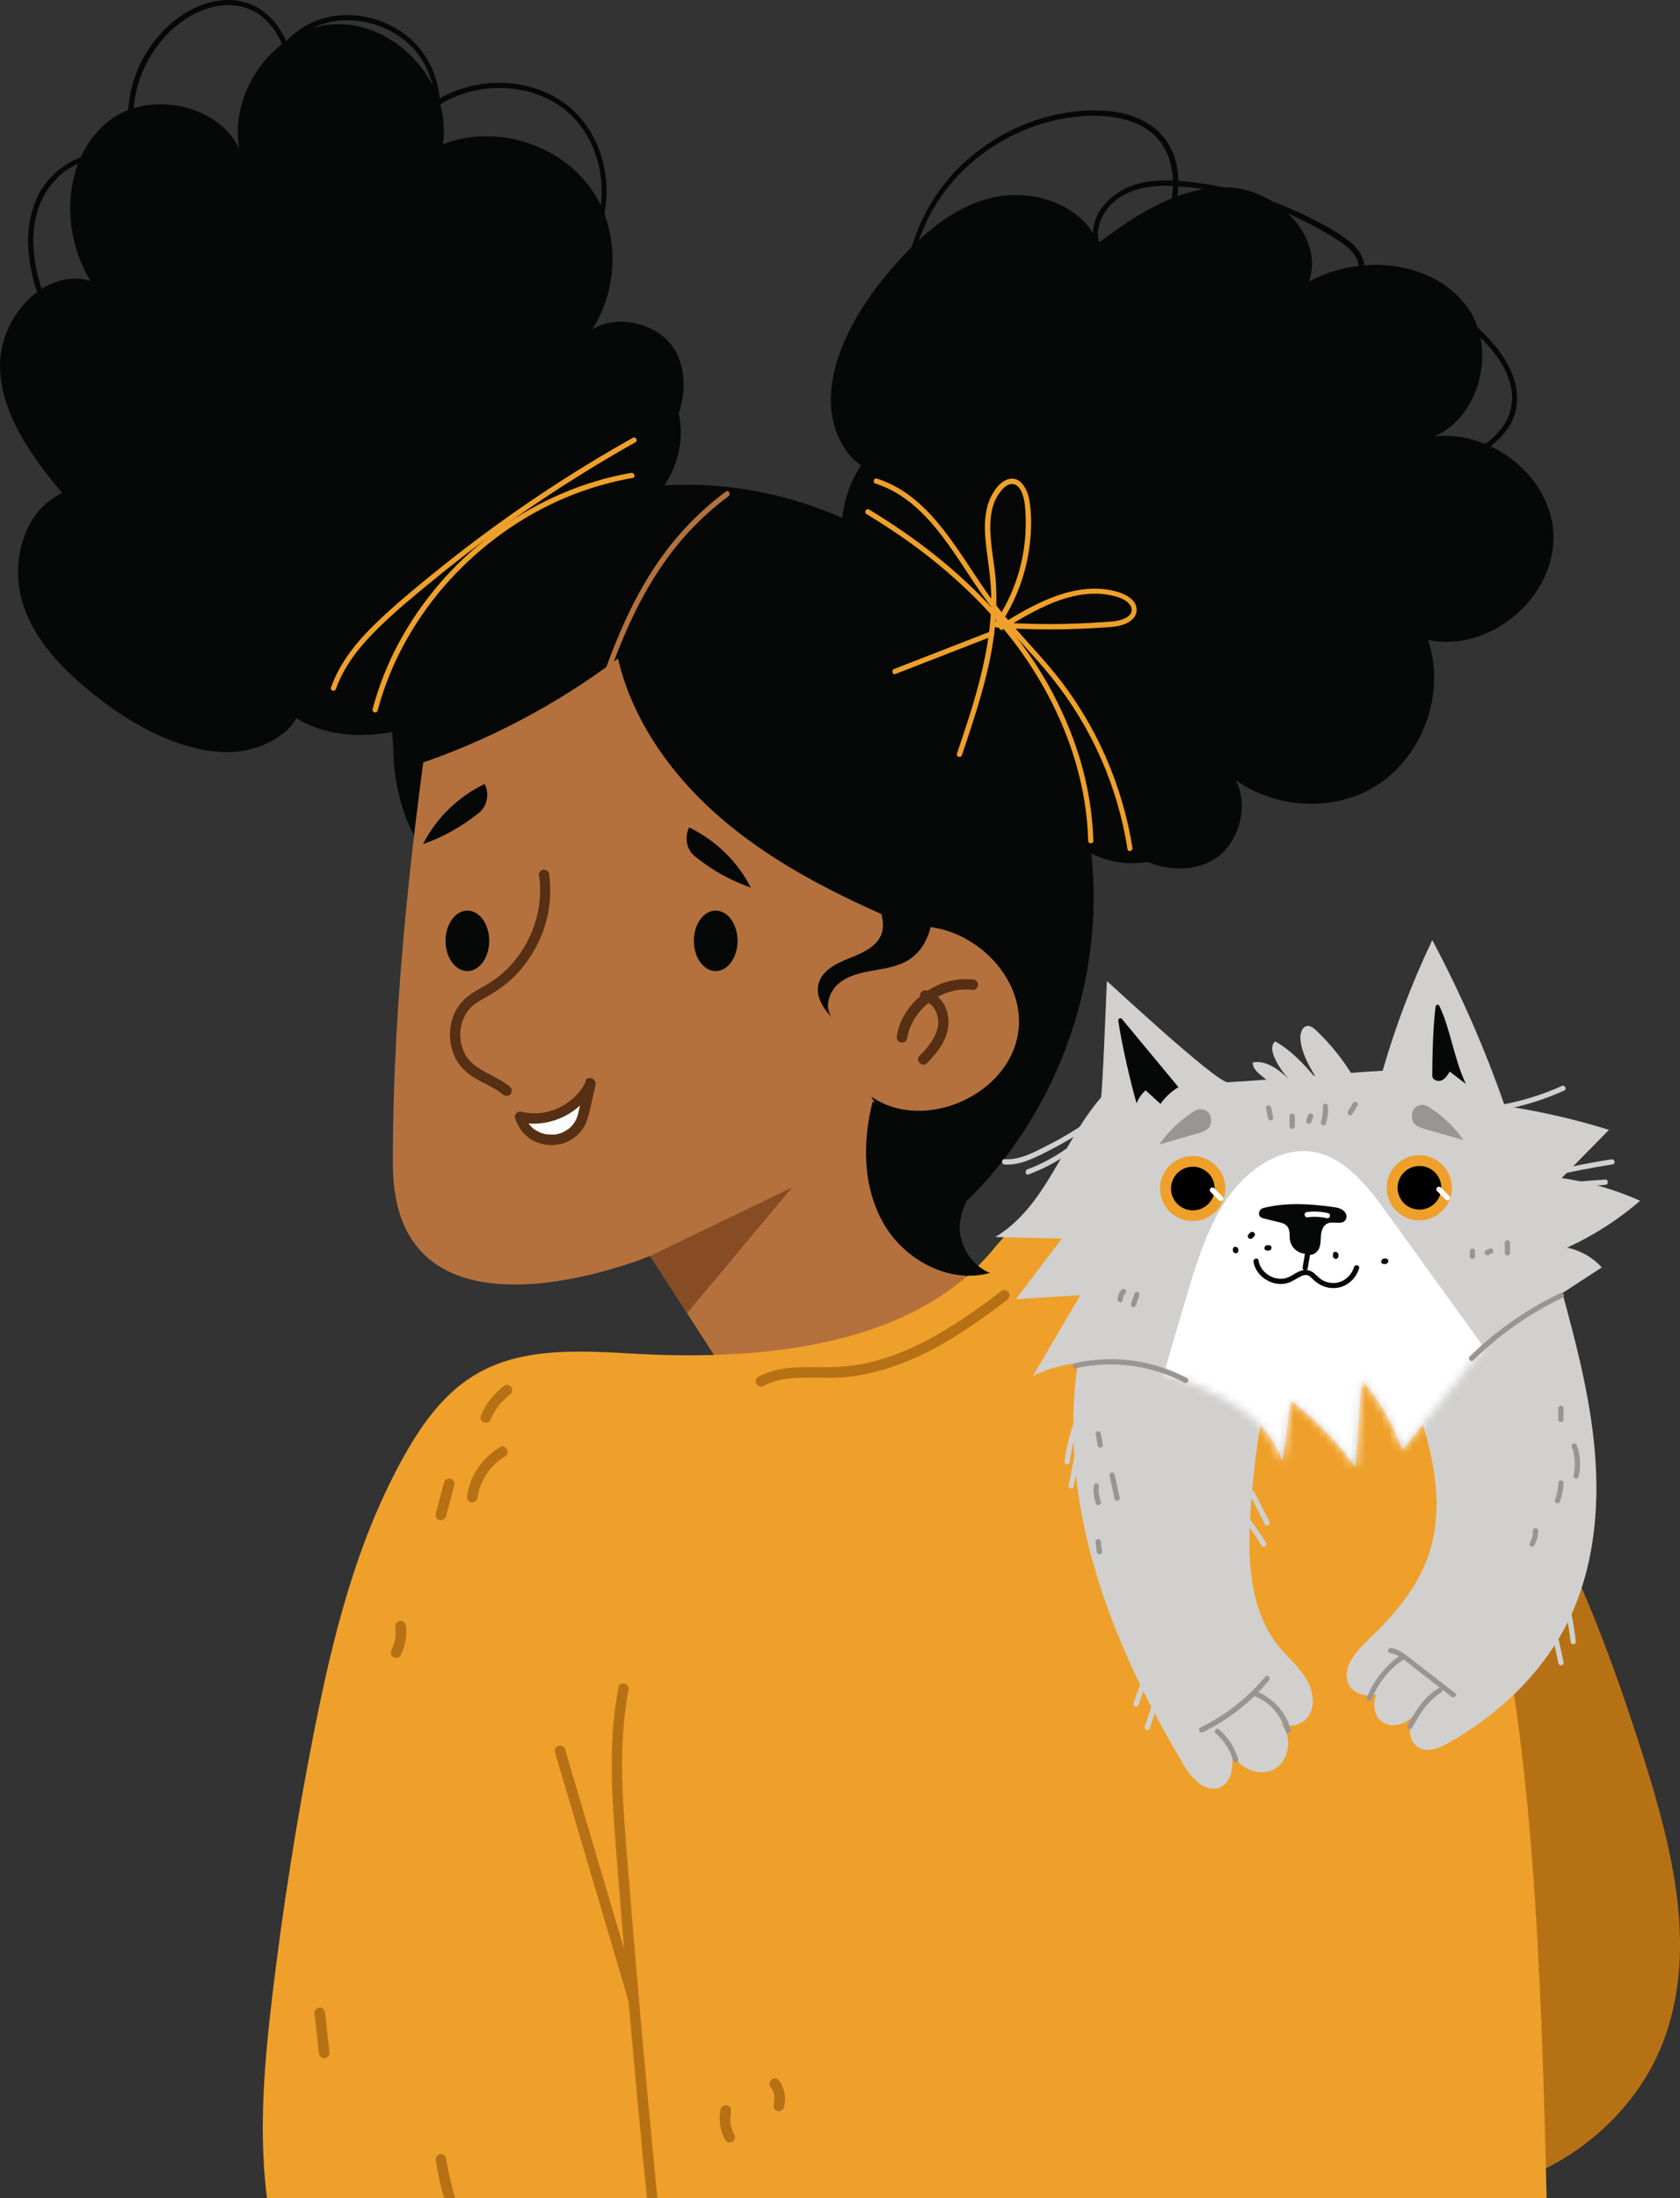 <svg width="211" height="276" viewBox="0 0 211 276" fill="none" xmlns="http://www.w3.org/2000/svg">
<rect x="0" y="0" width="211" height="276" fill="#333333" stroke="none"/>
<g clip-path="url(#clip0_2579_1059)">
<path d="M169.653 159.975C189.159 174.119 199.19 197.724 206.421 220.68C209.999 232.011 213.096 244.359 209.183 255.578C204.863 267.964 191.569 276.554 178.498 275.425C180.852 250.987 178.85 226.142 172.601 202.389L169.672 159.975H169.653Z" fill="#B77115"/>
<path d="M118.627 153.329C133.127 141.202 140.191 120.837 136.297 102.361C132.422 83.885 117.756 68.074 99.604 62.779C87.274 59.188 73.183 60.502 62.781 68C52.379 75.516 46.65 89.679 50.692 101.843C51.267 103.583 52.045 105.305 53.306 106.675C54.864 108.378 56.996 109.378 59.073 110.377C81.192 121.078 95.302 142.443 112.879 159.605L118.627 153.329Z" fill="#060807"/>
<path d="M54.882 83.459C51.822 104.231 49.319 125.151 49.338 146.145C49.375 171.101 81.656 157.698 81.656 157.698C81.656 157.661 98.899 184.468 98.769 184.246C110.302 180.876 117.366 181.173 127.897 175.396C125.858 167.399 109.56 137.759 109.412 137.685C116.087 142.313 126.97 137.425 127.916 129.372C128.862 121.319 119.424 114.024 111.859 116.987C112.008 108.563 111.414 93.326 112.23 84.94C93.355 85.551 75.908 54.17 55.772 81.589L54.882 83.477V83.459Z" fill="#B4713D"/>
<path d="M80.544 58.632C84.641 55.207 87.311 49.283 85.031 44.451C82.75 39.619 74.332 38.767 72.441 43.766C77.503 38.73 78.411 30.047 74.499 24.086C70.587 18.125 62.243 15.496 55.605 18.125C56.903 10.238 49.283 2.222 41.329 3.092C33.374 3.962 27.682 13.441 30.668 20.865C29.685 13.626 19.172 10.701 13.517 15.311C7.862 19.939 7.528 29.029 11.347 35.25C5.507 33.583 -0.093 39.934 0 45.969C0.093 52.004 3.949 57.262 7.806 61.909C2.856 64.205 1.205 70.832 2.93 75.998C4.654 81.163 8.9 85.051 13.257 88.328C19.728 93.16 28.999 97.066 35.433 92.197C36.749 91.197 37.88 89.661 37.62 88.031C37.342 86.402 34.969 85.347 33.968 86.643C36.248 91.197 42.145 92.697 47.225 92.197C53.492 91.586 59.518 88.624 63.838 84.033C64.784 83.033 65.673 81.867 65.748 80.496C65.822 79.126 64.654 77.645 63.3 77.905C62.41 78.775 64.116 79.941 65.358 79.904C72.682 79.645 79.042 72.554 78.486 65.26C82.49 63.39 85.309 59.206 85.494 54.8C85.68 50.394 83.251 45.969 79.431 43.766L80.544 58.632Z" fill="#060807"/>
<path d="M137.595 103.213C140.803 107.471 146.606 110.414 151.557 108.396C156.507 106.36 157.768 98.01 152.873 95.881C157.657 101.195 166.297 102.509 172.453 98.899C178.627 95.289 181.668 87.106 179.35 80.349C187.175 82.033 195.574 74.832 195.092 66.852C194.61 58.873 185.413 52.726 177.848 55.337C185.135 54.726 188.602 44.377 184.245 38.508C179.907 32.639 170.821 31.843 164.406 35.361C166.371 29.659 160.29 23.734 154.245 23.531C148.201 23.327 142.75 26.9 137.911 30.529C135.852 25.493 129.307 23.494 124.06 24.956C118.813 26.419 114.697 30.455 111.23 34.639C106.075 40.841 101.699 49.912 106.261 56.559C107.188 57.91 108.671 59.132 110.303 58.947C111.934 58.762 113.121 56.448 111.86 55.374C107.188 57.429 105.389 63.224 105.649 68.315C105.964 74.609 108.615 80.756 112.991 85.273C113.937 86.254 115.068 87.217 116.421 87.347C117.775 87.476 119.314 86.384 119.147 85.032C118.312 84.107 117.07 85.754 117.052 86.995C116.94 94.308 123.708 101.009 131.032 100.824C132.7 104.916 136.742 107.934 141.155 108.341C145.55 108.748 150.111 106.545 152.503 102.842L137.577 103.213H137.595Z" fill="#060807"/>
<path d="M131.755 148.848C135.63 146.997 140.098 146.59 144.437 146.367C150.945 146.034 157.842 146.145 163.479 149.219C169.338 152.403 172.935 158.253 175.809 164.011C188.992 190.596 192.07 220.551 193.405 249.876C194.22 267.705 194.443 285.552 194.684 303.38C194.721 306.509 194.758 309.693 193.738 312.674C192.292 316.839 188.918 320.172 185.228 322.819C175.661 329.688 163.702 332.872 151.891 335.038C132.367 338.611 112.342 339.759 92.484 338.482C90.76 338.371 88.795 338.13 87.775 336.797C87.144 335.964 87.033 334.89 86.941 333.89C86.236 326.004 85.531 318.117 84.827 310.23C72.515 312.341 58.888 311.378 48.912 304.269C40.68 298.4 35.896 288.995 34.079 279.424C32.244 269.852 33.078 260.022 34.228 250.358C35.544 239.398 37.268 228.493 39.401 217.663C41.774 205.629 44.74 193.503 50.822 182.691C53.103 178.636 55.977 174.638 60.185 172.323C66.1 169.046 73.442 169.639 80.284 170.009C96.545 170.861 115.105 168.824 124.969 156.605L131.773 148.848H131.755Z" fill="#EFA02A"/>
<path d="M186.025 169.528C186.025 169.528 176.198 182.154 176.106 182.006C174.993 178.785 173.25 175.804 171.007 173.23C170.747 176.896 170.488 180.543 170.228 184.209C167.985 181.025 165.24 178.192 162.126 175.841L161.05 183.524C159.66 178.896 155.098 175.989 150.667 174.064C144.048 171.176 136.205 169.565 129.734 172.768C131.718 169.38 133.702 166.01 135.686 162.622C132.979 162.789 130.272 162.956 127.583 163.122C129.511 160.586 131.458 158.049 133.387 155.513C130.587 155.458 127.787 155.384 125.006 155.328C131.421 151.44 133.368 143.498 138.263 137.833C138.467 137.611 139.005 123.133 139.023 123.189C139.023 123.133 152.781 135.981 154.208 135.889C159.697 135.593 168.189 134.741 173.658 134.445C175.271 128.817 177.366 123.337 179.888 118.042C183.448 124.744 186.507 131.705 188.992 138.87C193.423 139.536 197.818 140.536 202.082 141.869C200.098 143.887 198.114 145.905 196.13 147.923C199.523 148.404 202.861 149.367 205.994 150.774C203.232 153.162 200.135 155.143 196.816 156.661C198.485 156.994 200.043 157.883 201.174 159.142L188.899 167.14L186.007 169.509L186.025 169.528Z" fill="#D1D0CF"/>
<path d="M195.815 160.827C197.743 167.88 199.69 174.989 200.302 182.265C200.932 189.559 200.153 197.113 196.909 203.667C193.701 210.109 188.231 215.275 181.964 218.829C180.796 219.496 179.331 220.107 178.163 219.422C176.383 218.385 177.144 215.7 178.108 213.886C178.034 215.978 175.215 217.404 173.547 216.163C171.878 214.923 172.527 211.72 174.566 211.313C173.769 213.553 169.801 213.368 169.226 211.054C168.726 209.091 170.395 207.295 171.859 205.888C174.863 203.019 177.681 199.797 179.183 195.91C182.298 187.764 178.961 178.729 175.642 170.657L195.815 160.808V160.827Z" fill="#D1D0CF"/>
<path d="M160.141 170.046C158.51 176.581 157.471 183.246 157.045 189.967C156.674 195.817 156.915 202.204 160.623 206.758C161.662 208.036 162.941 209.11 163.849 210.48C164.758 211.85 165.259 213.645 164.554 215.126C163.849 216.608 161.587 217.293 160.493 216.071C162.403 217.533 162.162 220.958 160.048 222.143C157.953 223.309 154.894 221.736 154.634 219.348C154.95 221.236 154.95 223.735 153.17 224.439C151.334 225.161 149.628 223.235 148.627 221.551C142.694 211.553 137.725 200.816 135.722 189.374C133.72 177.933 134.869 165.677 140.524 155.532L160.16 170.065L160.141 170.046Z" fill="#D1D0CF"/>
<path d="M81.675 157.698L99.493 149.089L86.292 164.881L81.675 157.698Z" fill="#874C23"/>
<path d="M122.15 123.003C118.757 122.578 115.29 124.521 113.602 127.428C113.12 128.243 112.787 129.15 112.638 130.076C112.583 130.427 112.731 130.779 113.102 130.89C113.417 130.983 113.862 130.779 113.918 130.427C114.4 127.484 116.81 125.114 119.684 124.429C120.481 124.244 121.297 124.188 122.169 124.299C122.521 124.336 122.836 123.966 122.836 123.633C122.836 123.244 122.539 123.022 122.169 122.966L122.15 123.003Z" fill="#562F14"/>
<path d="M116.032 125.669C116.625 125.818 117.052 126.169 117.385 126.706C117.719 127.243 117.867 127.873 117.83 128.502C117.83 128.724 117.83 128.761 117.775 128.983C117.738 129.187 117.682 129.391 117.608 129.576C117.478 129.946 117.311 130.279 117.107 130.613C116.662 131.335 116.106 131.964 115.494 132.556C114.882 133.149 115.828 134.093 116.421 133.482C117.534 132.39 118.572 131.094 118.961 129.576C119.314 128.243 119.091 126.762 118.257 125.669C117.775 125.04 117.126 124.577 116.366 124.373C115.531 124.17 115.179 125.447 116.013 125.651L116.032 125.669Z" fill="#562F14"/>
<path d="M63.337 66.186C71.31 62.65 78.764 71.073 87.46 71.721C93.727 72.184 100.068 72.721 105.908 75.016C111.749 77.294 117.107 81.607 119.184 87.513C120.296 90.66 120.408 94.048 120.315 97.381C120.167 102.102 119.592 106.823 118.572 111.433C118.275 112.803 117.904 114.228 117.07 115.357C116.829 117.431 115.865 119.449 114.104 120.541C112.769 121.374 111.174 121.596 109.617 121.874C108.078 122.152 106.464 122.504 105.278 123.54C104.091 124.577 103.535 126.484 104.462 127.743C103.368 126.614 102.422 125.095 102.793 123.577C103.201 121.856 105.074 120.948 106.724 120.3C108.374 119.652 110.247 118.819 110.766 117.116C110.989 116.357 110.896 115.561 110.71 114.783C103.998 111.784 97.435 108.359 91.743 103.731C85.049 98.306 79.561 91.049 77.614 82.681C69.92 88.476 61.279 93.03 52.139 96.085C51.564 96.27 50.896 96.455 50.377 96.122C49.969 95.863 49.802 95.381 49.672 94.918C47.355 86.513 55.346 69.703 63.319 66.167L63.337 66.186Z" fill="#060807"/>
<path d="M114.919 44.617C113.176 38.471 114.047 31.677 117.255 26.16C120.37 20.809 125.691 16.903 131.662 15.311C136.909 13.904 145.049 13.83 146.94 20.235C147.737 22.92 147.181 25.882 146.124 28.418C145.568 29.751 144.845 31.195 143.843 32.251C142.879 33.269 141.563 33.528 140.283 32.935C139.134 32.417 138.207 31.343 137.966 30.103C137.688 28.659 138.299 27.159 139.227 26.049C141.47 23.401 145.123 23.142 148.349 23.419C155.283 24.012 162.088 26.363 167.947 30.103C169.263 30.954 170.58 31.973 170.691 33.676C170.784 35.176 170.024 36.601 169.208 37.804C168.744 38.489 168.207 39.119 167.65 39.711C167.113 40.285 166.538 40.878 165.87 41.303C165.24 41.692 164.443 41.97 163.757 41.507C163.275 41.174 163.071 40.581 163.052 40.008C162.997 38.693 163.72 37.471 164.628 36.583C165.574 35.638 166.779 35.009 168.04 34.62C170.988 33.75 174.01 34.38 176.717 35.694C178.256 36.453 179.684 37.397 181.074 38.397C182.409 39.36 183.744 40.359 184.968 41.47C187.174 43.47 189.455 46.062 189.863 49.116C190.048 50.579 189.715 52.078 188.917 53.319C188.064 54.633 186.804 55.633 185.487 56.466C182.539 58.336 179.276 59.743 175.938 60.743C174.288 61.224 172.619 61.613 170.932 61.891C170.506 61.965 170.691 62.594 171.099 62.52C174.863 61.891 178.534 60.743 181.983 59.114C183.633 58.336 185.265 57.466 186.748 56.392C188.046 55.448 189.232 54.3 189.918 52.837C191.328 49.783 190.16 46.561 188.25 44.025C186.136 41.23 183.281 39.063 180.407 37.101C177.607 35.194 174.362 33.509 170.895 33.528C168.077 33.546 165.11 34.639 163.423 36.99C162.644 38.064 162.125 39.508 162.552 40.841C162.737 41.415 163.108 41.933 163.683 42.192C164.387 42.525 165.166 42.396 165.852 42.063C166.612 41.692 167.242 41.1 167.817 40.508C168.411 39.897 168.967 39.249 169.486 38.564C170.432 37.286 171.284 35.805 171.396 34.176C171.507 32.528 170.636 31.177 169.375 30.214C167.891 29.085 166.204 28.177 164.535 27.344C161.217 25.678 157.694 24.401 154.06 23.605C152.243 23.197 150.388 22.92 148.534 22.753C146.717 22.586 144.845 22.586 143.046 23.031C140.061 23.79 137.057 26.363 137.298 29.714C137.484 32.306 140.413 34.713 142.99 33.657C144.474 33.047 145.382 31.436 146.087 30.084C146.81 28.714 147.348 27.27 147.681 25.752C148.293 22.92 148.108 19.772 146.291 17.403C144.288 14.792 140.932 13.904 137.799 13.867C131.235 13.755 124.69 16.662 120.148 21.328C115.401 26.234 112.991 33.158 113.473 39.934C113.584 41.581 113.881 43.192 114.326 44.784C114.437 45.191 115.086 45.025 114.956 44.617H114.919Z" fill="#060807"/>
<path d="M72.144 34.028C74.833 31.436 76.186 27.715 76.186 24.03C76.186 20.346 74.833 16.607 72.163 14.015C69.511 11.46 65.785 10.275 62.151 10.405C58.517 10.534 54.845 11.978 52.324 14.644C50.989 16.051 50.043 17.791 49.654 19.698C49.283 21.494 49.413 23.494 50.47 25.049C50.729 25.419 51.026 25.771 51.359 26.067C51.508 26.197 51.786 26.197 51.879 25.993C53.677 22.309 55.235 18.291 55.309 14.126C55.383 10.46 54.048 6.831 51.137 4.517C48.597 2.499 45.241 1.555 42.033 1.999C38.788 2.444 36.007 4.443 34.357 7.239C32.725 10.016 32.169 13.478 33.133 16.588C33.245 16.977 33.393 17.347 33.56 17.717C33.671 17.958 34.023 17.921 34.135 17.717C36.193 14.181 37.602 9.831 36.193 5.795C35.599 4.128 34.58 2.592 33.17 1.5C31.669 0.352 29.796 -0.148 27.905 0.037C23.974 0.407 20.581 3.166 18.523 6.387C16.465 9.608 15.63 13.552 16.298 17.31C16.947 20.994 18.968 24.438 21.897 26.789C22.25 27.067 22.62 27.344 23.01 27.604C23.27 27.77 23.548 27.492 23.492 27.233C22.732 23.086 19.227 19.68 15.019 19.143C10.773 18.606 6.527 20.883 4.691 24.734C2.985 28.326 3.375 32.547 4.506 36.231C5.804 40.433 8.232 44.21 10.958 47.617C13.925 51.319 17.41 54.578 21.304 57.281C21.786 57.614 22.287 57.947 22.787 58.262C23.14 58.484 23.473 57.929 23.121 57.688C19.283 55.226 15.816 52.208 12.812 48.783C11.31 47.08 9.938 45.265 8.696 43.358C7.584 41.655 6.582 39.878 5.841 37.99C4.45 34.491 3.616 30.455 4.635 26.752C5.118 24.993 6.045 23.401 7.38 22.161C8.918 20.735 10.958 19.883 13.053 19.735C15.111 19.587 17.169 20.106 18.875 21.272C20.525 22.401 21.842 24.086 22.491 25.974C22.658 26.437 22.769 26.9 22.862 27.381L23.344 27.011C20.396 25.03 18.226 21.976 17.281 18.569C16.317 15.088 16.706 11.349 18.319 8.109C19.951 4.851 22.806 1.981 26.366 0.981C28.127 0.481 30.056 0.5 31.724 1.333C33.226 2.092 34.376 3.406 35.117 4.888C36.897 8.442 36.026 12.589 34.32 15.996C34.079 16.458 33.838 16.921 33.578 17.366H34.153C32.929 14.57 33.152 11.256 34.45 8.516C35.766 5.739 38.177 3.555 41.199 2.833C44.166 2.111 47.41 2.777 49.95 4.443C51.23 5.276 52.324 6.387 53.121 7.702C54.067 9.294 54.567 11.127 54.678 12.978C54.919 16.903 53.603 20.791 51.99 24.327C51.786 24.771 51.582 25.234 51.359 25.678C51.526 25.66 51.712 25.641 51.879 25.604C49.042 23.068 50.117 18.439 52.231 15.81C54.4 13.089 57.756 11.497 61.186 11.127C64.598 10.775 68.195 11.589 70.902 13.737C73.665 15.94 75.222 19.328 75.519 22.809C75.797 26.271 74.87 29.918 72.589 32.602C72.311 32.935 72.014 33.232 71.718 33.528C71.403 33.824 71.885 34.287 72.181 33.991L72.144 34.028Z" fill="#060807"/>
<path d="M91.186 61.705C87.515 64.427 84.4 67.796 81.934 71.647C79.505 75.405 77.688 79.534 76.168 83.718C75.296 86.088 74.517 88.494 73.757 90.92C73.627 91.327 74.276 91.493 74.388 91.086C75.704 86.865 77.095 82.663 78.912 78.645C80.729 74.628 82.972 70.796 85.883 67.482C87.571 65.556 89.462 63.816 91.501 62.298C91.835 62.039 91.501 61.465 91.168 61.724L91.186 61.705Z" fill="#B4713D"/>
<path d="M125.988 79.034C128.027 77.775 130.104 76.535 132.329 75.646C134.443 74.813 136.779 74.294 139.06 74.665C140.005 74.831 141.192 75.072 141.859 75.868C142.119 76.183 142.23 76.609 142.045 76.979C141.878 77.312 141.526 77.534 141.192 77.683C140.228 78.09 139.097 78.071 138.077 78.145C136.76 78.238 135.425 78.293 134.109 78.33C131.142 78.404 128.157 78.33 125.191 78.127C125.283 78.293 125.376 78.46 125.469 78.627C127.601 75.553 128.917 71.962 129.344 68.259C129.548 66.463 129.585 64.538 129.27 62.742C129.047 61.465 128.157 59.669 126.563 60.187C125.765 60.446 125.154 61.187 124.727 61.891C124.319 62.557 124.041 63.297 123.893 64.057C123.559 65.704 123.707 67.389 123.911 69.037C124.152 70.888 124.43 72.721 124.486 74.591C124.523 76.701 124.356 78.793 124.004 80.885C123.318 85.069 122.039 89.142 120.685 93.141C120.518 93.641 120.351 94.141 120.184 94.641C120.055 95.048 120.685 95.215 120.815 94.807C122.113 90.957 123.411 87.087 124.264 83.107C125.079 79.219 125.413 75.257 124.894 71.295C124.671 69.685 124.412 68.055 124.375 66.426C124.356 64.927 124.542 63.372 125.395 62.094C125.784 61.502 126.433 60.687 127.23 60.78C127.861 60.854 128.231 61.52 128.417 62.057C128.676 62.779 128.751 63.557 128.788 64.316C128.843 65.204 128.843 66.112 128.788 67C128.584 70.573 127.49 74.091 125.617 77.164C125.376 77.553 125.135 77.923 124.875 78.293C124.727 78.516 124.931 78.775 125.154 78.793C128.009 78.997 130.883 79.071 133.738 79.015C135.147 78.978 136.575 78.923 137.984 78.83C139.097 78.756 140.302 78.756 141.34 78.33C142.193 77.979 142.898 77.275 142.731 76.294C142.545 75.276 141.47 74.683 140.58 74.387C138.207 73.609 135.648 73.869 133.312 74.609C130.568 75.479 128.046 76.96 125.617 78.478C125.265 78.701 125.58 79.275 125.951 79.052L125.988 79.034Z" fill="#EFA02A"/>
<path d="M124.486 79.256L112.305 83.996C111.915 84.144 112.082 84.792 112.471 84.625L124.653 79.886C125.043 79.737 124.876 79.09 124.486 79.256Z" fill="#EFA02A"/>
<path d="M137.317 105.582C137.224 102.157 136.649 98.751 135.685 95.474C134.703 92.16 133.33 88.976 131.643 85.977C129.974 83.014 127.972 80.237 125.747 77.645C123.541 75.091 121.093 72.721 118.479 70.555C115.883 68.407 113.12 66.445 110.247 64.649C109.894 64.427 109.523 64.205 109.171 63.983C108.8 63.76 108.467 64.334 108.837 64.556C111.693 66.278 114.455 68.166 117.07 70.24C119.684 72.332 122.15 74.609 124.394 77.072C126.656 79.552 128.677 82.237 130.401 85.125C132.144 88.031 133.59 91.123 134.665 94.363C135.722 97.566 136.408 100.917 136.612 104.286C136.631 104.712 136.649 105.138 136.668 105.564C136.668 105.99 137.335 105.99 137.335 105.564L137.317 105.582Z" fill="#EFA02A"/>
<path d="M79.283 59.373C76.316 59.891 73.405 60.761 70.624 61.946C67.843 63.131 65.21 64.612 62.762 66.371C60.296 68.129 58.016 70.166 55.976 72.406C53.955 74.628 52.157 77.09 50.655 79.701C49.153 82.311 47.948 85.088 47.095 87.976C46.984 88.328 46.891 88.698 46.798 89.05C46.687 89.457 47.317 89.642 47.429 89.216C48.189 86.347 49.301 83.57 50.711 80.959C52.12 78.349 53.825 75.887 55.754 73.647C57.7 71.406 59.888 69.351 62.262 67.556C64.635 65.76 67.194 64.223 69.901 62.983C72.608 61.742 75.445 60.817 78.356 60.224C78.726 60.15 79.079 60.076 79.45 60.021C79.876 59.947 79.691 59.317 79.283 59.391V59.373Z" fill="#EFA02A"/>
<path d="M142.23 106.452C141.6 102.491 140.45 98.621 138.837 94.956C137.224 91.29 135.129 87.828 132.607 84.699C129.956 81.404 126.878 78.479 124.393 75.035C122.41 72.276 120.685 69.351 118.609 66.667C116.643 64.131 114.288 61.779 111.285 60.52C110.914 60.354 110.525 60.224 110.135 60.095C109.727 59.965 109.56 60.613 109.968 60.724C113.065 61.705 115.512 63.853 117.533 66.315C119.647 68.889 121.353 71.777 123.262 74.517C124.375 76.109 125.562 77.627 126.841 79.09C128.25 80.7 129.733 82.274 131.124 83.903C133.72 86.939 135.926 90.29 137.651 93.9C139.375 97.473 140.617 101.269 141.359 105.175C141.451 105.656 141.526 106.138 141.6 106.619C141.674 107.045 142.304 106.86 142.23 106.452Z" fill="#EFA02A"/>
<path d="M79.487 54.967C73.646 58.243 68.01 61.835 62.577 65.76C59.889 67.704 57.237 69.722 54.66 71.814C52.157 73.832 49.672 75.887 47.355 78.108C44.926 80.441 42.701 83.107 41.57 86.328C41.421 86.736 42.07 86.902 42.2 86.495C43.201 83.644 45.111 81.256 47.225 79.145C49.45 76.924 51.897 74.906 54.345 72.906C59.444 68.722 64.784 64.834 70.309 61.261C73.405 59.262 76.576 57.336 79.802 55.54C80.173 55.337 79.839 54.763 79.468 54.967H79.487Z" fill="#EFA02A"/>
<path d="M67.713 110.063C68.343 114.432 66.563 119.079 63.263 122.078C62.391 122.874 61.427 123.485 60.389 124.059C59.295 124.67 58.257 125.336 57.552 126.391C56.347 128.187 56.217 130.594 57.051 132.556C57.571 133.741 58.461 134.63 59.554 135.315C60.741 136.055 62.095 136.518 63.151 137.425C63.43 137.648 63.819 137.685 64.079 137.425C64.32 137.185 64.357 136.722 64.079 136.5C63.096 135.667 61.928 135.148 60.815 134.537C59.851 134 58.98 133.371 58.461 132.464C57.552 130.872 57.589 128.743 58.59 127.188C58.831 126.817 59.147 126.447 59.554 126.132C60.055 125.743 60.63 125.429 61.205 125.114C62.261 124.522 63.244 123.855 64.134 123.04C65.859 121.467 67.175 119.504 68.046 117.338C69.01 114.913 69.326 112.284 68.955 109.692C68.899 109.341 68.454 109.137 68.139 109.229C67.768 109.341 67.62 109.692 67.676 110.044L67.713 110.063Z" fill="#562F14"/>
<path d="M74.203 136.037C72.719 139.258 68.77 141.128 65.34 140.221C66.601 144.238 72.367 143.998 73.313 139.906L74.203 136.037Z" fill="#FCFCFC"/>
<path d="M73.627 135.704C72.552 138.036 70.142 139.592 67.639 139.777C66.879 139.832 66.211 139.777 65.506 139.592C65.043 139.462 64.542 139.906 64.691 140.406C65.08 141.609 65.896 142.683 67.045 143.257C68.139 143.794 69.4 143.924 70.568 143.609C71.755 143.276 72.812 142.48 73.405 141.406C73.832 140.628 73.98 139.777 74.184 138.925C74.388 138.036 74.592 137.129 74.796 136.241C74.87 135.889 74.684 135.519 74.332 135.426C73.998 135.333 73.59 135.537 73.516 135.889C73.349 136.574 73.201 137.259 73.034 137.962C72.867 138.666 72.737 139.406 72.534 140.11C72.515 140.184 72.496 140.24 72.459 140.314C72.459 140.351 72.385 140.48 72.441 140.388C72.385 140.517 72.311 140.665 72.237 140.795C72.163 140.906 72.089 141.017 72.014 141.128C71.94 141.258 72.033 141.128 71.959 141.202C71.903 141.258 71.866 141.313 71.811 141.369C71.736 141.461 71.644 141.535 71.551 141.628C71.495 141.665 71.458 141.702 71.403 141.758C71.31 141.832 71.384 141.758 71.403 141.758C71.365 141.776 71.347 141.795 71.31 141.813C71.087 141.961 70.865 142.091 70.642 142.202C70.494 142.276 70.68 142.202 70.587 142.22C70.531 142.22 70.494 142.257 70.438 142.276C70.309 142.313 70.179 142.35 70.049 142.387C69.919 142.424 69.808 142.443 69.678 142.461C69.604 142.461 69.715 142.461 69.715 142.461C69.678 142.461 69.641 142.461 69.604 142.461C69.53 142.461 69.456 142.461 69.4 142.461C69.159 142.461 68.9 142.461 68.659 142.424C68.825 142.443 68.64 142.424 68.603 142.424C68.547 142.424 68.473 142.406 68.417 142.387C68.288 142.35 68.158 142.313 68.028 142.276C67.954 142.257 67.898 142.22 67.824 142.202C67.75 142.183 67.843 142.202 67.861 142.202C67.824 142.202 67.787 142.165 67.731 142.146C67.602 142.091 67.472 142.017 67.342 141.943C67.286 141.906 67.212 141.869 67.157 141.832C67.138 141.832 67.12 141.795 67.082 141.776C66.934 141.684 67.138 141.832 67.064 141.776C66.953 141.684 66.841 141.591 66.73 141.48C66.674 141.424 66.619 141.369 66.582 141.313C66.545 141.276 66.433 141.147 66.471 141.184C66.508 141.221 66.396 141.073 66.359 141.036C66.322 140.962 66.267 140.906 66.23 140.832C66.155 140.684 66.081 140.554 66.007 140.406C65.989 140.351 65.97 140.314 65.951 140.258C65.933 140.184 65.896 140.11 65.877 140.036C65.599 140.314 65.34 140.573 65.061 140.85C67.972 141.591 71.18 140.591 73.238 138.425C73.813 137.814 74.314 137.111 74.666 136.352C74.814 136.037 74.758 135.648 74.425 135.445C74.147 135.278 73.665 135.352 73.516 135.685L73.627 135.704Z" fill="#562F14"/>
<path d="M87.144 118.134C87.144 120.226 88.368 121.93 89.889 121.93C91.409 121.93 92.633 120.226 92.633 118.134C92.633 116.042 91.409 114.339 89.889 114.339C88.368 114.339 87.144 116.042 87.144 118.134Z" fill="#060807"/>
<path d="M55.958 118.134C55.958 120.226 57.182 121.93 58.702 121.93C60.222 121.93 61.446 120.226 61.446 118.134C61.446 116.042 60.222 114.339 58.702 114.339C57.182 114.339 55.958 116.042 55.958 118.134Z" fill="#060807"/>
<path d="M109.598 138.333C108.282 143.442 108.356 149.107 111.007 153.68C113.659 158.253 119.277 161.252 124.338 159.827C121.687 158.772 120.037 155.661 120.667 152.884C120.945 151.607 121.631 150.459 121.928 149.2C122.484 146.664 121.186 143.813 118.869 142.591L109.598 138.333Z" fill="#060807"/>
<path d="M87.329 107.563C89.406 109.248 91.779 110.581 94.301 111.451C92.632 108.174 89.869 105.49 86.55 103.898C85.92 105.156 86.217 106.675 87.311 107.563H87.329Z" fill="#060807"/>
<path d="M60.093 102.102C58.016 103.786 55.643 105.119 53.121 105.99C54.79 102.713 57.553 100.028 60.871 98.436C61.502 99.695 61.205 101.213 60.111 102.102H60.093Z" fill="#060807"/>
<path d="M77.688 211.85C76.427 218.274 76.798 224.827 77.299 231.326C77.818 237.935 78.356 244.526 78.93 251.135C80.08 264.354 81.359 277.554 82.75 290.735C83.529 298.122 84.363 305.528 85.216 312.896C85.253 313.248 85.494 313.544 85.883 313.563C86.217 313.563 86.588 313.248 86.551 312.896C85.012 299.714 83.603 286.533 82.305 273.333C81.026 260.207 79.858 247.062 78.819 233.899C78.245 226.697 77.558 219.348 78.949 212.201C79.116 211.368 77.837 211.016 77.67 211.85H77.688Z" fill="#B77115"/>
<path d="M69.697 220.014C70.902 224.068 72.089 228.123 73.294 232.177L76.891 244.341C77.559 246.618 78.245 248.895 78.912 251.191C79.153 252.005 80.433 251.653 80.192 250.839L76.594 238.676L72.997 226.512C72.33 224.235 71.644 221.958 70.976 219.662C70.735 218.848 69.456 219.199 69.697 220.014Z" fill="#B77115"/>
<path d="M54.734 271.315C55.16 273.999 55.865 276.628 56.829 279.183C56.959 279.516 57.274 279.738 57.645 279.646C57.96 279.553 58.238 279.165 58.108 278.831C57.144 276.295 56.458 273.647 56.013 270.963C55.958 270.611 55.513 270.408 55.197 270.5C54.827 270.611 54.678 270.963 54.734 271.315Z" fill="#B77115"/>
<path d="M39.493 252.746C39.678 254.412 39.864 256.097 40.049 257.763C40.086 258.115 40.327 258.429 40.717 258.429C41.05 258.429 41.421 258.133 41.384 257.763C41.199 256.097 41.013 254.412 40.828 252.746C40.791 252.394 40.55 252.079 40.16 252.079C39.827 252.079 39.456 252.376 39.493 252.746Z" fill="#B77115"/>
<path d="M125.803 162.085C122.336 164.733 118.72 167.269 114.753 169.12C112.824 170.009 110.803 170.731 108.727 171.175C106.631 171.638 104.536 171.694 102.404 171.675C99.957 171.638 97.416 171.675 95.228 172.879C94.487 173.286 95.154 174.434 95.896 174.027C97.75 173.008 99.919 172.971 101.978 172.99C103.053 172.99 104.147 173.027 105.222 172.99C106.316 172.934 107.41 172.786 108.486 172.583C112.769 171.768 116.774 169.824 120.426 167.51C122.521 166.195 124.524 164.733 126.471 163.233C126.749 163.011 126.897 162.659 126.712 162.326C126.545 162.048 126.1 161.863 125.803 162.085Z" fill="#B77115"/>
<path d="M62.762 181.728C60.593 183.024 59.017 185.301 58.665 187.819C58.609 188.171 58.757 188.523 59.128 188.634C59.443 188.726 59.888 188.523 59.944 188.171C60.259 185.986 61.539 184.005 63.448 182.857C64.171 182.413 63.523 181.284 62.781 181.71L62.762 181.728Z" fill="#B77115"/>
<path d="M55.773 186.134C55.42 187.449 55.068 188.745 54.734 190.059C54.642 190.392 54.846 190.8 55.198 190.874C55.55 190.948 55.921 190.763 56.014 190.411C56.366 189.097 56.718 187.801 57.052 186.486C57.145 186.153 56.941 185.746 56.588 185.672C56.236 185.597 55.865 185.783 55.773 186.134Z" fill="#B77115"/>
<path d="M63.337 173.971C62.077 174.934 61.057 176.193 60.426 177.655C60.297 177.97 60.315 178.377 60.667 178.562C60.946 178.71 61.428 178.655 61.576 178.322C61.854 177.674 62.225 177.044 62.651 176.47C62.614 176.526 62.614 176.526 62.651 176.47C62.688 176.433 62.707 176.396 62.744 176.359C62.8 176.285 62.855 176.23 62.911 176.174C63.022 176.045 63.152 175.915 63.282 175.785C63.411 175.656 63.541 175.526 63.671 175.415C63.745 175.36 63.819 175.285 63.894 175.23C63.931 175.211 63.949 175.174 63.986 175.156C63.986 175.156 64.153 175.026 64.023 175.119C64.172 175.008 64.283 174.897 64.32 174.73C64.357 174.563 64.339 174.36 64.246 174.212C64.079 173.934 63.634 173.749 63.337 173.971Z" fill="#B77115"/>
<path d="M49.635 204.185C49.672 204.463 49.672 204.74 49.672 205.018C49.672 205.148 49.672 205.296 49.654 205.425C49.654 205.462 49.654 205.499 49.654 205.536C49.654 205.61 49.654 205.61 49.654 205.573C49.654 205.518 49.654 205.536 49.654 205.61C49.654 205.647 49.654 205.685 49.635 205.722C49.579 205.999 49.524 206.258 49.431 206.518C49.394 206.647 49.338 206.777 49.283 206.906C49.227 207.036 49.32 206.832 49.264 206.962C49.227 207.036 49.19 207.11 49.171 207.184C49.023 207.499 49.079 207.906 49.412 208.091C49.709 208.239 50.154 208.184 50.321 207.851C50.877 206.721 51.137 205.444 50.989 204.185C50.951 203.833 50.71 203.5 50.321 203.518C49.987 203.518 49.616 203.815 49.654 204.185H49.635Z" fill="#B77115"/>
<path d="M90.5 264.835C90.24 266.149 90.426 267.519 91.075 268.704C91.242 269.001 91.686 269.13 91.983 268.945C92.298 268.741 92.391 268.371 92.224 268.038C92.168 267.927 92.094 267.797 92.039 267.668C92.002 267.594 92.002 267.594 92.039 267.668C92.039 267.631 92.002 267.594 92.002 267.557C91.983 267.501 91.965 267.445 91.946 267.39C91.853 267.131 91.798 266.853 91.742 266.575C91.742 266.52 91.742 266.538 91.742 266.612C91.742 266.575 91.742 266.538 91.742 266.501C91.742 266.427 91.742 266.372 91.742 266.298C91.742 266.168 91.742 266.02 91.742 265.89C91.742 265.761 91.742 265.613 91.761 265.483C91.761 265.446 91.761 265.427 91.761 265.39C91.761 265.464 91.761 265.464 91.761 265.39C91.761 265.316 91.779 265.242 91.798 265.168C91.872 264.835 91.705 264.446 91.334 264.354C91 264.28 90.593 264.446 90.518 264.816L90.5 264.835Z" fill="#B77115"/>
<path d="M96.712 261.966C96.786 262.058 96.841 262.169 96.916 262.262C96.953 262.317 96.971 262.373 97.008 262.428C97.008 262.447 97.027 262.484 97.045 262.502C97.082 262.576 97.064 262.558 97.045 262.465C97.101 262.539 97.12 262.688 97.157 262.762C97.194 262.873 97.212 263.002 97.249 263.113C97.249 263.15 97.249 263.169 97.249 263.206C97.249 263.28 97.249 263.261 97.249 263.169C97.268 263.169 97.249 263.317 97.249 263.354C97.249 263.465 97.249 263.558 97.249 263.669C97.249 263.724 97.249 263.798 97.249 263.854C97.249 263.891 97.249 263.909 97.249 263.947C97.249 263.854 97.249 263.835 97.249 263.909C97.231 264.021 97.212 264.15 97.175 264.261C97.082 264.594 97.286 265.002 97.639 265.076C97.991 265.15 98.362 264.965 98.454 264.613C98.77 263.502 98.566 262.243 97.898 261.299C97.694 261.021 97.305 260.855 96.99 261.058C96.712 261.244 96.545 261.669 96.749 261.966H96.712Z" fill="#B77115"/>
<mask id="mask0_2579_1059" style="mask-type:luminance" maskUnits="userSpaceOnUse" x="125" y="118" width="81" height="67">
<path d="M186.025 169.528C186.025 169.528 176.198 182.154 176.106 182.006C174.993 178.785 173.25 175.804 171.007 173.23C170.747 176.896 170.488 180.543 170.228 184.209C167.985 181.025 165.24 178.192 162.126 175.841L161.05 183.524C159.66 178.896 155.098 175.989 150.667 174.064C144.048 171.176 136.205 169.565 129.734 172.768C131.718 169.38 133.702 166.01 135.686 162.622C132.979 162.789 130.272 162.956 127.583 163.122C129.511 160.586 131.458 158.049 133.387 155.513C130.587 155.458 127.787 155.384 125.006 155.328C131.421 151.44 133.368 143.498 138.263 137.833C138.467 137.611 139.005 123.133 139.023 123.189C139.023 123.133 152.781 135.981 154.208 135.889C159.697 135.593 168.189 134.741 173.658 134.445C175.271 128.817 177.366 123.337 179.888 118.042C183.448 124.744 186.507 131.705 188.992 138.87C193.423 139.536 197.818 140.536 202.082 141.869C200.098 143.887 198.114 145.905 196.13 147.923C199.523 148.404 202.861 149.367 205.994 150.774C203.232 153.162 200.135 155.143 196.816 156.661C198.485 156.994 200.043 157.883 201.174 159.142L188.899 167.14L186.007 169.509L186.025 169.528Z" fill="white"/>
</mask>
<g mask="url(#mask0_2579_1059)">
<path d="M187.453 170.676C182.984 164.492 178.516 158.309 174.048 152.107C171.507 148.589 168.355 144.72 164.017 144.535C162.255 144.461 160.494 145.034 158.955 145.923C153.3 149.219 151.001 156.087 149.147 162.363L146.514 171.305C145.735 173.971 144.938 176.767 145.475 179.488C146.106 182.654 148.405 185.209 150.741 187.449C155.729 192.244 161.866 196.687 168.782 196.557C173.695 196.465 178.238 194.058 182.577 191.725C186.229 189.744 189.882 187.764 193.534 185.783L187.453 170.657V170.676Z" fill="white"/>
<path d="M164.147 157.42C162.96 157.476 161.978 156.531 161.978 155.346C161.978 154.736 161.94 154.162 161.495 153.81C161.254 153.625 160.976 153.551 160.68 153.477C160.049 153.329 159.437 153.162 158.807 153.014C158.51 152.94 158.158 152.829 158.121 152.458C158.084 152.107 158.325 151.773 158.677 151.681C161.514 150.959 164.499 151.144 167.392 151.551C167.966 151.625 168.56 151.736 168.931 152.218C169.153 152.514 169.19 152.94 168.949 153.236C168.486 153.828 167.466 153.31 166.761 153.606C166.205 153.828 165.964 154.495 165.908 155.087C165.853 155.68 165.908 156.309 165.63 156.846C165.352 157.383 164.647 157.772 164.165 157.42H164.147Z" fill="#060807"/>
<path d="M178.257 153.236C180.52 153.236 182.354 151.404 182.354 149.144C182.354 146.885 180.52 145.053 178.257 145.053C175.994 145.053 174.159 146.885 174.159 149.144C174.159 151.404 175.994 153.236 178.257 153.236Z" fill="#EFA02A"/>
<path d="M175.531 149.144C175.531 150.663 176.755 151.884 178.275 151.884C179.796 151.884 181.019 150.663 181.019 149.144C181.019 147.626 179.796 146.404 178.275 146.404C176.755 146.404 175.531 147.626 175.531 149.144Z" fill="black"/>
<path d="M182.02 150.163L180.963 149.107C180.833 148.978 180.611 148.978 180.5 149.107C180.37 149.237 180.37 149.441 180.5 149.57C180.852 149.922 181.204 150.274 181.557 150.626C181.686 150.755 181.909 150.755 182.02 150.626C182.15 150.496 182.15 150.292 182.02 150.163Z" fill="white"/>
<path d="M145.698 149.237C145.698 151.496 147.534 153.328 149.796 153.328C152.058 153.328 153.893 151.496 153.893 149.237C153.893 146.978 152.058 145.146 149.796 145.146C147.534 145.146 145.698 146.978 145.698 149.237Z" fill="#EFA02A"/>
<path d="M147.07 149.237C147.07 150.737 148.294 151.977 149.814 151.977C151.335 151.977 152.559 150.755 152.559 149.237C152.559 147.719 151.335 146.497 149.814 146.497C148.294 146.497 147.07 147.719 147.07 149.237Z" fill="black"/>
<path d="M153.559 150.255L152.502 149.2C152.372 149.07 152.15 149.07 152.039 149.2C151.909 149.33 151.909 149.533 152.039 149.663C152.391 150.015 152.743 150.366 153.096 150.718C153.225 150.848 153.448 150.848 153.559 150.718C153.689 150.589 153.689 150.385 153.559 150.255Z" fill="white"/>
<path d="M166.798 152.329C165.945 152.125 165.055 152.07 164.183 152.181C163.998 152.199 163.85 152.31 163.85 152.514C163.85 152.68 163.998 152.866 164.183 152.847C164.999 152.736 165.815 152.773 166.631 152.958C166.798 152.995 166.983 152.903 167.039 152.736C167.076 152.569 166.983 152.366 166.816 152.329H166.798Z" fill="white"/>
</g>
<path d="M170.06 159.105C169.764 160.067 168.966 160.845 167.965 161.049C167.465 161.16 166.908 161.086 166.426 160.9C165.889 160.697 165.555 160.327 165.147 159.956C164.739 159.586 164.257 159.382 163.701 159.475C163.182 159.567 162.737 159.864 162.292 160.123C161.884 160.364 161.476 160.549 161.012 160.567C160.586 160.586 160.159 160.512 159.77 160.345C158.899 159.975 158.213 159.216 158.064 158.272C157.99 157.846 157.36 158.031 157.434 158.438C157.73 160.364 159.992 161.697 161.828 161.067C162.384 160.882 162.848 160.512 163.367 160.271C163.589 160.16 163.849 160.067 164.109 160.104C164.424 160.141 164.646 160.382 164.85 160.586C165.685 161.437 166.797 161.882 168.002 161.697C169.282 161.493 170.32 160.493 170.691 159.271C170.821 158.864 170.172 158.697 170.06 159.105Z" fill="#060807"/>
<path d="M163.998 156.791C163.868 157.568 163.739 158.327 163.609 159.105C163.572 159.29 163.646 159.457 163.831 159.512C163.998 159.549 164.202 159.457 164.239 159.29L164.629 156.976C164.666 156.809 164.592 156.624 164.406 156.568C164.239 156.531 164.035 156.624 163.998 156.791Z" fill="#060807"/>
<path d="M157.026 154.772C157.026 154.772 156.878 154.921 156.822 154.976C156.785 155.013 156.767 155.05 156.748 155.087C156.729 155.124 156.711 155.161 156.711 155.217C156.711 155.254 156.711 155.309 156.748 155.346C156.748 155.383 156.785 155.42 156.822 155.457C156.841 155.457 156.859 155.495 156.896 155.513C156.952 155.55 157.008 155.55 157.063 155.55C157.1 155.55 157.119 155.55 157.156 155.55C157.212 155.55 157.267 155.513 157.304 155.457C157.378 155.383 157.453 155.309 157.508 155.254C157.545 155.217 157.564 155.18 157.582 155.143C157.601 155.106 157.619 155.069 157.619 155.013C157.619 154.976 157.619 154.921 157.582 154.884C157.582 154.847 157.545 154.81 157.508 154.772C157.49 154.772 157.471 154.735 157.434 154.717C157.378 154.68 157.323 154.68 157.267 154.68C157.23 154.68 157.212 154.68 157.174 154.68C157.119 154.68 157.063 154.717 157.026 154.772Z" fill="#060807"/>
<path d="M159.363 156.346H159.159C159.159 156.346 159.066 156.346 159.029 156.383C158.992 156.383 158.955 156.42 158.918 156.457C158.881 156.494 158.862 156.531 158.844 156.568C158.825 156.605 158.807 156.642 158.807 156.698C158.807 156.735 158.807 156.753 158.807 156.791C158.807 156.846 158.844 156.902 158.899 156.939C158.918 156.939 158.936 156.976 158.974 156.994C159.029 157.031 159.085 157.031 159.14 157.031H159.344C159.344 157.031 159.437 157.031 159.474 156.994C159.511 156.994 159.548 156.957 159.585 156.92C159.622 156.883 159.641 156.846 159.66 156.809C159.678 156.772 159.697 156.735 159.697 156.679C159.697 156.642 159.697 156.624 159.697 156.587C159.697 156.531 159.66 156.476 159.604 156.439C159.585 156.439 159.567 156.402 159.53 156.383C159.474 156.346 159.418 156.346 159.363 156.346Z" fill="#060807"/>
<path d="M154.839 156.883V157.013C154.839 157.013 154.839 157.105 154.876 157.142C154.876 157.179 154.913 157.216 154.95 157.253C154.987 157.29 155.024 157.309 155.061 157.327C155.098 157.346 155.136 157.364 155.191 157.364C155.228 157.364 155.247 157.364 155.284 157.364C155.339 157.364 155.395 157.327 155.432 157.272C155.432 157.253 155.469 157.235 155.488 157.198C155.525 157.142 155.525 157.087 155.525 157.031V156.902C155.525 156.902 155.525 156.809 155.488 156.772C155.488 156.735 155.451 156.698 155.414 156.661C155.377 156.624 155.339 156.605 155.302 156.587C155.265 156.568 155.228 156.55 155.173 156.55C155.136 156.55 155.117 156.55 155.08 156.55C155.024 156.55 154.969 156.587 154.932 156.642C154.932 156.661 154.894 156.679 154.876 156.716C154.839 156.772 154.839 156.828 154.839 156.883V157.013C154.839 157.013 154.839 157.105 154.876 157.142C154.876 157.179 154.913 157.216 154.95 157.253C154.987 157.29 155.024 157.309 155.061 157.327C155.098 157.346 155.136 157.364 155.191 157.364C155.228 157.364 155.247 157.364 155.284 157.364C155.339 157.364 155.395 157.327 155.432 157.272C155.432 157.253 155.469 157.235 155.488 157.198C155.525 157.142 155.525 157.087 155.525 157.031V156.902C155.525 156.902 155.525 156.809 155.488 156.772C155.488 156.735 155.451 156.698 155.414 156.661C155.377 156.624 155.339 156.605 155.302 156.587C155.265 156.568 155.228 156.55 155.173 156.55C155.136 156.55 155.117 156.55 155.08 156.55C155.024 156.55 154.969 156.587 154.932 156.642C154.932 156.661 154.894 156.679 154.876 156.716C154.839 156.772 154.839 156.828 154.839 156.883Z" fill="#060807"/>
<path d="M174.029 158.031H173.825C173.825 158.031 173.732 158.031 173.695 158.068C173.658 158.068 173.621 158.105 173.584 158.142C173.547 158.179 173.528 158.216 173.51 158.253C173.491 158.29 173.473 158.327 173.473 158.383C173.473 158.42 173.473 158.438 173.473 158.475C173.473 158.531 173.51 158.586 173.565 158.623C173.584 158.623 173.602 158.66 173.64 158.679C173.695 158.716 173.751 158.716 173.806 158.716H174.01C174.01 158.716 174.103 158.716 174.14 158.679C174.177 158.679 174.214 158.642 174.251 158.605C174.288 158.568 174.307 158.531 174.326 158.494C174.344 158.457 174.363 158.42 174.363 158.364C174.363 158.327 174.363 158.309 174.363 158.272C174.363 158.216 174.326 158.16 174.27 158.123C174.251 158.123 174.233 158.086 174.196 158.068C174.14 158.031 174.085 158.031 174.029 158.031Z" fill="#060807"/>
<path d="M167.409 157.513V157.716C167.409 157.716 167.409 157.809 167.446 157.846C167.446 157.883 167.483 157.92 167.52 157.957C167.558 157.994 167.595 158.012 167.632 158.031C167.669 158.049 167.706 158.068 167.761 158.068H167.854C167.854 158.068 167.965 158.012 168.003 157.975C168.003 157.957 168.04 157.938 168.058 157.901C168.095 157.846 168.095 157.79 168.095 157.735V157.531C168.095 157.531 168.095 157.439 168.058 157.401C168.058 157.364 168.021 157.327 167.984 157.29C167.947 157.253 167.91 157.235 167.873 157.216C167.836 157.198 167.799 157.179 167.743 157.179C167.706 157.179 167.687 157.179 167.65 157.179C167.595 157.179 167.539 157.216 167.502 157.272C167.502 157.29 167.465 157.309 167.446 157.346C167.409 157.401 167.409 157.457 167.409 157.513Z" fill="#060807"/>
<path d="M179.888 135.13C179.943 135.63 180.611 135.852 181.074 135.648C181.538 135.445 181.816 134.982 182.076 134.556L184.115 136.111C182.613 133.001 182.15 129.076 180.759 126.28C180.648 126.077 180.351 126.132 180.314 126.354C179.869 129.539 179.888 135.13 179.888 135.13Z" fill="#060807"/>
<path d="M147.997 136.518C147.107 137.037 146.347 137.759 145.753 138.61L143.881 136.907C143.38 137.351 142.991 137.907 142.75 138.536C141.989 135.926 140.821 130.853 140.45 128.15C140.413 127.91 140.71 127.761 140.895 127.928L148.015 136.518H147.997Z" fill="#060807"/>
<path d="M166.149 138.888C166.186 139.591 166.112 140.221 165.908 140.887C165.852 141.054 165.964 141.258 166.131 141.295C166.316 141.332 166.483 141.239 166.538 141.073C166.742 140.369 166.835 139.629 166.798 138.906C166.798 138.74 166.65 138.573 166.464 138.573C166.297 138.573 166.131 138.721 166.131 138.906L166.149 138.888Z" fill="#999592"/>
<path d="M164.276 140.054C164.202 140.258 164.127 140.48 164.072 140.684C164.053 140.758 164.072 140.869 164.109 140.943C164.146 141.017 164.22 141.073 164.313 141.091C164.405 141.11 164.498 141.091 164.572 141.054C164.647 140.999 164.702 140.943 164.721 140.85C164.795 140.647 164.869 140.425 164.925 140.221C164.943 140.147 164.925 140.036 164.888 139.962C164.85 139.888 164.776 139.832 164.684 139.814C164.591 139.795 164.498 139.814 164.424 139.851C164.35 139.906 164.294 139.962 164.276 140.054Z" fill="#999592"/>
<path d="M161.958 140.147V141.406C161.958 141.573 162.106 141.739 162.292 141.739C162.477 141.739 162.625 141.591 162.625 141.406V140.147C162.625 139.98 162.477 139.814 162.292 139.814C162.106 139.814 161.958 139.962 161.958 140.147Z" fill="#999592"/>
<path d="M159.01 139.203C159.103 139.61 159.177 140.036 159.27 140.443C159.307 140.61 159.511 140.721 159.678 140.665C159.863 140.61 159.937 140.443 159.9 140.258C159.808 139.851 159.733 139.425 159.641 139.018C159.604 138.851 159.4 138.74 159.233 138.795C159.047 138.851 158.973 139.018 159.01 139.203Z" fill="#999592"/>
<path d="M169.931 138.499C169.727 138.851 169.504 139.203 169.3 139.554C169.207 139.703 169.263 139.925 169.411 139.999C169.578 140.091 169.764 140.036 169.856 139.888C170.06 139.536 170.283 139.184 170.487 138.832C170.58 138.684 170.524 138.462 170.376 138.388C170.209 138.296 170.023 138.351 169.931 138.499Z" fill="#999592"/>
<path d="M195.926 162.382C192.663 163.955 189.603 165.936 186.841 168.269C186.062 168.935 185.302 169.62 184.579 170.342C184.282 170.639 184.746 171.101 185.042 170.805C187.601 168.287 190.456 166.121 193.571 164.344C194.443 163.844 195.351 163.381 196.26 162.937C196.649 162.752 196.315 162.178 195.926 162.363V162.382Z" fill="#999592"/>
<path d="M149.091 173.045C145.754 171.268 141.915 170.453 138.152 170.713C137.076 170.787 136.001 170.935 134.944 171.175C134.536 171.268 134.703 171.916 135.111 171.805C138.671 170.99 142.435 171.213 145.902 172.379C146.885 172.712 147.83 173.119 148.757 173.619C149.128 173.823 149.462 173.249 149.091 173.045Z" fill="#999592"/>
<path d="M142.471 162.456C142.323 162.881 142.193 163.289 142.045 163.715C141.989 163.881 142.1 164.085 142.267 164.122C142.453 164.159 142.62 164.066 142.675 163.9C142.823 163.474 142.953 163.067 143.102 162.641C143.157 162.474 143.046 162.27 142.879 162.233C142.694 162.196 142.527 162.289 142.471 162.456Z" fill="#999592"/>
<path d="M140.895 161.9C140.561 162.233 140.376 162.696 140.357 163.178C140.357 163.344 140.506 163.511 140.691 163.511C140.877 163.511 141.025 163.363 141.025 163.178C141.025 163.122 141.025 163.048 141.025 162.993C141.025 163.03 141.025 163.048 141.025 163.085C141.043 162.956 141.081 162.826 141.136 162.696L141.099 162.77C141.155 162.659 141.21 162.53 141.303 162.437C141.303 162.456 141.266 162.474 141.247 162.511C141.284 162.474 141.322 162.419 141.359 162.382C141.47 162.252 141.488 162.03 141.359 161.919C141.229 161.808 141.025 161.789 140.895 161.919V161.9Z" fill="#999592"/>
<path d="M188.991 156.05V157.309C188.991 157.475 189.14 157.642 189.325 157.642C189.51 157.642 189.659 157.494 189.659 157.309V156.05C189.659 155.883 189.51 155.717 189.325 155.717C189.14 155.717 188.991 155.865 188.991 156.05Z" fill="#999592"/>
<path d="M187.045 156.79C186.896 156.865 186.766 156.939 186.618 156.994C186.581 157.013 186.544 157.05 186.525 157.087C186.488 157.124 186.47 157.161 186.47 157.198C186.47 157.235 186.47 157.29 186.47 157.327C186.47 157.364 186.47 157.42 186.507 157.457C186.544 157.531 186.618 157.587 186.711 157.605C186.748 157.605 186.766 157.605 186.803 157.605C186.859 157.605 186.915 157.605 186.97 157.568C187.119 157.494 187.248 157.42 187.397 157.364C187.434 157.346 187.471 157.309 187.49 157.272C187.527 157.235 187.545 157.198 187.545 157.161C187.545 157.124 187.545 157.068 187.545 157.031C187.545 156.994 187.545 156.939 187.508 156.902C187.471 156.827 187.397 156.772 187.304 156.753C187.267 156.753 187.248 156.753 187.211 156.753C187.156 156.753 187.1 156.753 187.045 156.79Z" fill="#999592"/>
<path d="M184.598 157.105V157.735C184.598 157.735 184.635 157.901 184.69 157.975C184.746 158.031 184.839 158.068 184.931 158.068C185.024 158.068 185.098 158.031 185.172 157.975C185.228 157.92 185.265 157.827 185.265 157.735V157.105C185.265 157.105 185.228 156.939 185.172 156.865C185.117 156.809 185.024 156.772 184.931 156.772C184.839 156.772 184.765 156.809 184.69 156.865C184.635 156.92 184.598 157.013 184.598 157.105Z" fill="#999592"/>
<path d="M177.607 141.054C177.959 141.461 178.497 141.628 179.016 141.776C180.61 142.239 182.223 142.702 183.818 143.165C182.724 141.591 181.333 140.239 179.739 139.184C179.35 138.925 178.923 138.666 178.46 138.74C177.013 138.999 177.236 140.647 177.588 141.054H177.607Z" fill="#999592"/>
<path d="M151.816 141.591C151.464 141.998 150.926 142.165 150.407 142.313C148.812 142.776 147.199 143.239 145.604 143.701C146.698 142.128 148.089 140.776 149.684 139.721C150.073 139.462 150.499 139.203 150.963 139.277C152.409 139.536 152.187 141.184 151.834 141.591H151.816Z" fill="#999592"/>
<path d="M175.901 207.832C173.991 209.147 172.508 210.998 171.674 213.164C171.525 213.553 172.156 213.738 172.304 213.331C173.083 211.35 174.455 209.609 176.216 208.406C176.569 208.165 176.235 207.592 175.883 207.832H175.901Z" fill="#999592"/>
<path d="M180.648 211.998C178.849 213.034 177.774 214.867 176.791 216.607C176.587 216.978 177.162 217.311 177.366 216.941C178.293 215.293 179.294 213.534 180.981 212.553C181.352 212.349 181.019 211.775 180.648 211.979V211.998Z" fill="#999592"/>
<path d="M162.106 217.218C161.55 215.052 159.956 213.257 157.898 212.405C157.731 212.331 157.527 212.479 157.49 212.627C157.434 212.812 157.564 212.96 157.712 213.034C159.566 213.793 160.975 215.46 161.458 217.404C161.569 217.811 162.199 217.644 162.088 217.237L162.106 217.218Z" fill="#999592"/>
<path d="M155.505 220.847C155.079 219.422 154.245 218.144 153.132 217.163C152.817 216.885 152.335 217.348 152.669 217.626C153.707 218.533 154.486 219.699 154.875 221.014C155.005 221.421 155.635 221.254 155.505 220.847Z" fill="#999592"/>
<path d="M139.357 185.301C139.561 186.264 139.783 187.245 139.987 188.208C140.024 188.374 140.228 188.486 140.395 188.43C140.581 188.374 140.673 188.189 140.618 188.023C140.414 187.06 140.191 186.079 139.987 185.116C139.95 184.949 139.746 184.838 139.579 184.894C139.394 184.95 139.301 185.135 139.357 185.301Z" fill="#999592"/>
<path d="M137.373 186.597C137.28 187.319 137.373 188.078 137.633 188.763C137.688 188.93 137.855 189.06 138.04 188.985C138.189 188.93 138.337 188.745 138.263 188.578C138.022 187.93 137.929 187.282 138.022 186.579C138.04 186.412 137.855 186.245 137.688 186.245C137.484 186.245 137.373 186.394 137.354 186.579L137.373 186.597Z" fill="#999592"/>
<path d="M137.614 180.136C137.706 180.599 137.781 181.062 137.873 181.543C137.91 181.71 138.114 181.821 138.281 181.765C138.467 181.71 138.541 181.543 138.504 181.358C138.411 180.895 138.337 180.432 138.244 179.951C138.207 179.784 138.003 179.673 137.836 179.729C137.651 179.784 137.577 179.951 137.614 180.136Z" fill="#999592"/>
<path d="M137.595 193.577L137.743 194.836C137.743 194.836 137.78 195.002 137.836 195.076C137.892 195.132 137.984 195.169 138.077 195.169C138.244 195.169 138.429 195.021 138.411 194.836L138.263 193.577C138.263 193.577 138.225 193.41 138.17 193.336C138.114 193.281 138.021 193.244 137.929 193.244C137.762 193.244 137.576 193.392 137.595 193.577Z" fill="#999592"/>
<path d="M197.409 181.654C197.836 182.802 197.91 184.042 197.632 185.246C197.539 185.653 198.169 185.838 198.262 185.412C198.577 184.116 198.503 182.728 198.039 181.469C197.984 181.302 197.817 181.191 197.632 181.247C197.465 181.284 197.335 181.488 197.409 181.654Z" fill="#999592"/>
<path d="M195.722 186.19C195.703 186.93 195.555 187.634 195.295 188.337C195.24 188.504 195.37 188.708 195.518 188.745C195.703 188.8 195.87 188.689 195.926 188.523C196.204 187.782 196.352 187.004 196.371 186.208C196.371 186.023 196.222 185.875 196.037 185.875C195.852 185.875 195.703 186.023 195.703 186.208L195.722 186.19Z" fill="#999592"/>
<path d="M195.703 176.841V178.229C195.703 178.396 195.851 178.562 196.037 178.562C196.222 178.562 196.371 178.414 196.371 178.229V176.841C196.371 176.674 196.222 176.507 196.037 176.507C195.851 176.507 195.703 176.655 195.703 176.841Z" fill="#999592"/>
<path d="M192.496 192.188C192.496 192.318 192.496 192.466 192.496 192.596C192.496 192.614 192.496 192.633 192.496 192.651C192.496 192.614 192.496 192.614 192.496 192.651C192.496 192.688 192.496 192.707 192.496 192.744C192.496 192.818 192.459 192.892 192.441 192.966C192.404 193.095 192.366 193.225 192.311 193.355C192.311 193.355 192.311 193.392 192.292 193.41C192.292 193.447 192.255 193.466 192.255 193.503C192.218 193.577 192.181 193.632 192.144 193.706C192.051 193.854 192.107 194.077 192.255 194.151C192.422 194.243 192.607 194.188 192.7 194.04C193.015 193.484 193.182 192.836 193.182 192.207C193.182 192.04 193.034 191.874 192.849 191.874C192.663 191.874 192.515 192.022 192.515 192.207L192.496 192.188Z" fill="#999592"/>
<path d="M197.91 206.129C197.78 204.925 197.595 203.741 197.354 202.556C197.261 202.148 196.63 202.315 196.723 202.722C196.946 203.852 197.131 204.981 197.261 206.129C197.279 206.314 197.391 206.462 197.595 206.462C197.761 206.462 197.947 206.314 197.928 206.129H197.91Z" fill="#D1D0CF"/>
<path d="M196.371 208.684C196.185 207.795 195.981 206.925 195.796 206.036C195.759 205.87 195.555 205.759 195.388 205.814C195.203 205.87 195.11 206.036 195.165 206.221C195.351 207.11 195.555 207.98 195.74 208.869C195.777 209.035 195.981 209.147 196.148 209.091C196.334 209.035 196.426 208.869 196.371 208.684Z" fill="#D1D0CF"/>
<path d="M170.228 136.129C170.302 135.778 170.116 135.444 169.931 135.13C168.652 133.019 167.094 131.075 165.296 129.372C164.999 129.094 164.647 128.798 164.239 128.817C163.516 128.854 163.256 129.816 163.33 130.538C163.516 132.408 164.536 134.093 165.537 135.685C163.942 133.834 162.292 131.945 160.16 130.761C159.604 131.205 159.752 132.093 160.049 132.741C160.494 133.76 161.124 134.704 161.903 135.5C160.623 134.334 159.047 133.075 157.341 133.408C157.304 134.093 157.898 134.648 158.435 135.074C159.455 135.889 160.475 136.722 161.495 137.536L170.228 136.129Z" fill="#D1D0CF"/>
<path d="M202.378 145.571C199.801 145.979 197.223 146.479 194.683 147.071C194.275 147.164 194.442 147.811 194.85 147.7C197.39 147.108 199.967 146.608 202.545 146.201C202.971 146.127 202.786 145.497 202.378 145.571Z" fill="#D1D0CF"/>
<path d="M201.618 148.108C199.597 148.237 197.595 148.404 195.592 148.663C195.166 148.719 195.166 149.385 195.592 149.33C197.595 149.089 199.597 148.904 201.618 148.774C202.045 148.756 202.045 148.089 201.618 148.108Z" fill="#D1D0CF"/>
<path d="M196.13 136.37C193.757 137.444 191.235 138.222 188.677 138.703C188.25 138.777 188.436 139.425 188.843 139.332C191.476 138.832 194.035 138.036 196.464 136.926C196.853 136.759 196.52 136.185 196.13 136.352V136.37Z" fill="#D1D0CF"/>
<path d="M136.519 140.887C134.925 141.98 133.275 142.961 131.55 143.831C129.9 144.664 128.083 145.682 126.173 145.553C125.747 145.534 125.747 146.182 126.173 146.219C128.139 146.349 130.011 145.349 131.699 144.498C133.479 143.59 135.203 142.591 136.835 141.461C137.187 141.221 136.853 140.647 136.501 140.887H136.519Z" fill="#D1D0CF"/>
<path d="M133.813 144.312C132.33 145.349 130.716 146.201 129.029 146.83C128.64 146.978 128.807 147.626 129.196 147.46C130.939 146.812 132.608 145.942 134.147 144.868C134.499 144.627 134.147 144.053 133.813 144.294V144.312Z" fill="#D1D0CF"/>
<path d="M134.925 178.414C134.369 180.043 133.943 181.728 133.702 183.45C133.683 183.635 133.739 183.802 133.924 183.857C134.072 183.894 134.313 183.802 134.332 183.635C134.592 181.932 135 180.247 135.556 178.599C135.686 178.192 135.055 178.025 134.925 178.433V178.414Z" fill="#D1D0CF"/>
<path d="M134.981 182.617L134.221 186.505C134.147 186.912 134.777 187.097 134.851 186.671C135.111 185.375 135.352 184.079 135.611 182.783C135.686 182.376 135.055 182.191 134.981 182.617Z" fill="#D1D0CF"/>
<path d="M159.418 191.059C158.807 189.837 158.176 188.615 157.564 187.375C157.379 186.986 156.804 187.338 156.989 187.708C157.601 188.93 158.232 190.152 158.844 191.392C159.029 191.781 159.604 191.429 159.418 191.059Z" fill="#D1D0CF"/>
<path d="M158.991 193.706C158.398 192.725 157.767 191.8 157.063 190.892C156.952 190.744 156.785 190.67 156.618 190.781C156.47 190.855 156.395 191.096 156.507 191.226C157.193 192.133 157.842 193.058 158.435 194.04C158.657 194.41 159.232 194.077 159.01 193.706H158.991Z" fill="#D1D0CF"/>
<path d="M144.566 214.423C144.307 215.219 144.047 216.015 143.769 216.811C143.713 216.978 143.843 217.163 143.992 217.218C144.177 217.274 144.344 217.163 144.399 216.996C144.659 216.2 144.919 215.404 145.197 214.608C145.252 214.441 145.123 214.256 144.974 214.201C144.789 214.145 144.622 214.256 144.566 214.423Z" fill="#D1D0CF"/>
<path d="M143.157 211.627C142.898 212.368 142.619 213.127 142.36 213.867C142.304 214.034 142.434 214.238 142.582 214.275C142.768 214.33 142.935 214.219 142.99 214.053C143.25 213.312 143.528 212.553 143.788 211.812C143.843 211.646 143.713 211.442 143.565 211.405C143.38 211.35 143.213 211.461 143.157 211.627Z" fill="#D1D0CF"/>
<path d="M158.918 210.517C156.693 213.201 153.893 215.386 150.76 216.922C150.37 217.107 150.704 217.681 151.093 217.496C154.282 215.941 157.119 213.719 159.381 210.979C159.659 210.646 159.177 210.183 158.918 210.517Z" fill="#999592"/>
<path d="M182.743 212.59C181.371 211.516 179.999 210.443 178.627 209.387C177.978 208.887 177.329 208.369 176.661 207.869C176.087 207.443 175.456 207.036 174.752 206.925C174.344 206.851 174.158 207.499 174.585 207.554C175.289 207.666 175.864 208.054 176.42 208.48C177.069 208.98 177.7 209.48 178.349 209.98L182.298 213.053C182.632 213.312 183.095 212.849 182.761 212.59H182.743Z" fill="#999592"/>
</g>
<defs>
<clipPath id="clip0_2579_1059">
<rect width="211" height="339" fill="white"/>
</clipPath>
</defs>
</svg>
